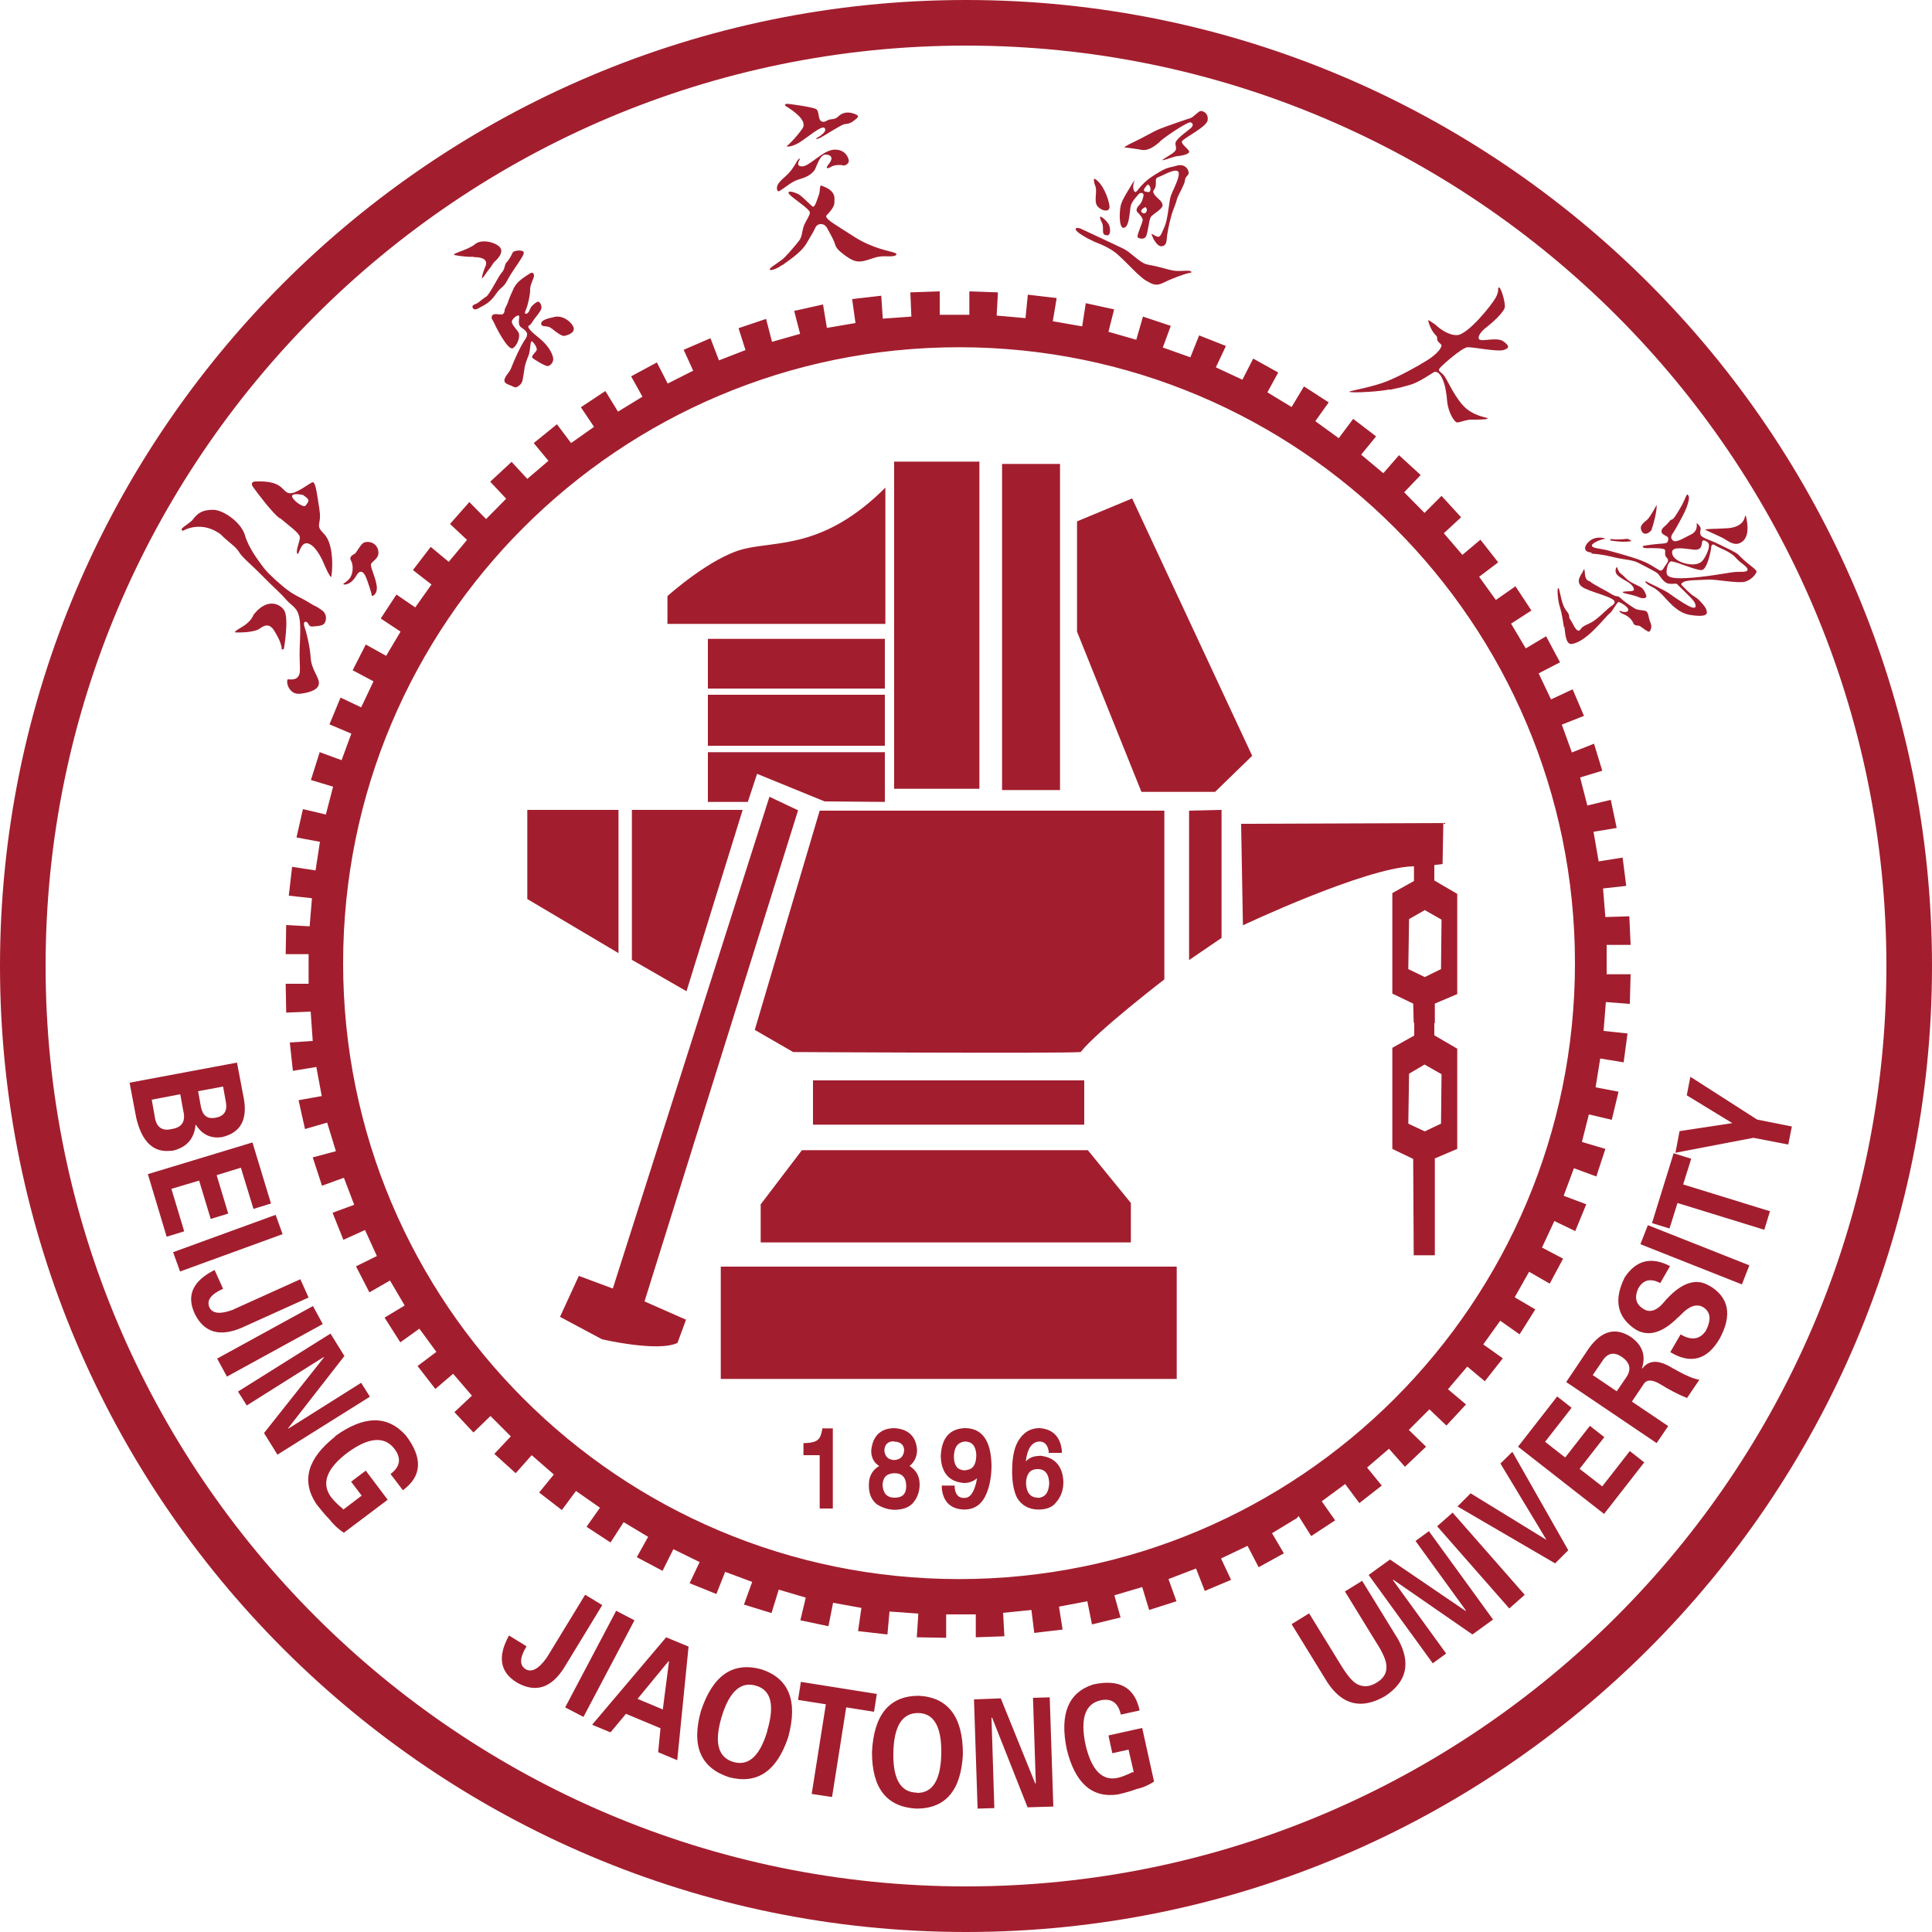 <?xml version="1.0" encoding="UTF-8"?>
<svg id="_图层_2" data-name="图层 2" xmlns="http://www.w3.org/2000/svg" viewBox="0 0 75 75">
  <defs>
    <style>
      .cls-1 {
        fill: #a21e2e;
      }
    </style>
  </defs>
  <g id="_图层_1-2" data-name="图层 1">
    <path class="cls-1" d="M37.5,0C16.82,0,0,16.82,0,37.5s16.82,37.5,37.5,37.5,37.5-16.82,37.5-37.5S58.18,0,37.5,0ZM37.5,73.23C17.8,73.23,1.77,57.2,1.77,37.5S17.8,1.77,37.5,1.77s35.73,16.03,35.73,35.73-16.03,35.73-35.73,35.73ZM6.66,44.68c.57-.12.88-.46.93-1.01h.02c.24.38.58.54,1.02.47.71-.17.99-.68.83-1.52l-.26-1.37-4.17.78.26,1.37c.22.93.67,1.36,1.36,1.27ZM8.66,42.18l.11.61c.06.34-.07.54-.4.6-.32.06-.5-.08-.57-.42l-.11-.61.97-.18ZM7,42.49l.11.61c.11.43-.04.67-.45.73-.39.09-.61-.09-.66-.53l-.11-.61,1.1-.21ZM29.55,64.8c-1.11-.3-1.88.24-2.34,1.62-.38,1.36-.01,2.21,1.09,2.57,1.09.29,1.86-.23,2.3-1.56.38-1.4.03-2.28-1.05-2.63ZM29.79,67.19c-.29.98-.73,1.38-1.32,1.21-.6-.18-.75-.76-.46-1.74.3-1,.75-1.4,1.34-1.22.59.17.73.76.43,1.76ZM40.1,65.9l.11,3.32-.02.02-1.34-3.31-1.04.04.14,4.24.65-.02-.11-3.5.02-.02,1.38,3.49,1-.03-.14-4.24-.65.02ZM35.67,65.83c-1.14,0-1.75.73-1.82,2.19,0,1.4.57,2.13,1.73,2.19,1.13,0,1.73-.71,1.8-2.12,0-1.45-.58-2.2-1.71-2.26ZM35.59,69.59c-.63-.01-.93-.53-.91-1.55.02-1.04.35-1.55.97-1.54.61.01.91.54.89,1.58-.02,1.03-.34,1.53-.95,1.52ZM34.05,65.76l-2.96-.47-.11.7,1.08.17-.55,3.48.79.12.55-3.48,1.08.17.11-.7ZM9.39,51.54l2.59-1.17-.32-.71-2.57,1.16s-.03.02-.06.03c-.49.18-.79.14-.9-.1-.12-.27.06-.51.53-.72l-.33-.73c-.85.43-1.1.99-.77,1.7.36.73.97.91,1.83.54ZM14.02,53.68l-2.81,1.77h-.03s2.19-2.81,2.19-2.81l-.54-.87-3.59,2.25.34.54,2.97-1.87h.03s-2.33,2.94-2.33,2.94l.52.84,3.59-2.25-.34-.54ZM12.15,50.7l-3.72,2.04.38.7,3.72-2.04-.38-.7ZM13.01,55.77c-1.07.84-1.32,1.71-.74,2.6.2.26.37.46.51.6.16.21.35.39.57.53l1.7-1.28-.85-1.13-.57.43.41.54-.71.54s-.04-.03-.02-.03c-.2-.16-.36-.32-.47-.47-.37-.52-.16-1.09.64-1.7.83-.61,1.44-.66,1.83-.16.28.37.23.7-.15.98l.48.63c.74-.54.78-1.25.12-2.12-.71-.8-1.63-.79-2.76.03ZM23.92,62.53l-1.98,3.75.71.37,1.98-3.75-.71-.37ZM22.72,61.9l-1.47,2.41s-.02.03-.04.06c-.3.42-.57.56-.8.43-.25-.15-.24-.45.03-.89l-.68-.42c-.46.83-.35,1.44.33,1.84.71.39,1.31.2,1.81-.59l1.48-2.43-.66-.4ZM6.66,46.15l1.07-.32.45,1.49.68-.21-.45-1.49.94-.29.49,1.6.68-.21-.72-2.37-4.06,1.23.73,2.43.68-.21-.5-1.66ZM10.7,47.16l-3.98,1.45.27.75,3.98-1.45-.27-.75ZM43.03,67.37l.15.69.63-.14.2.87s-.04.03-.04,0c-.22.11-.42.19-.59.23-.6.12-1.01-.31-1.24-1.29-.21-1-.02-1.58.57-1.72.43-.1.7.09.8.55l.73-.16c-.19-.9-.79-1.23-1.8-1.01-.97.31-1.31,1.15-1.03,2.51.32,1.32.98,1.91,1.99,1.76.3-.07.54-.14.72-.21.24-.05.47-.15.68-.29l-.46-2.08-1.31.29ZM23,66.96l.7.29.6-.72,1.34.56-.09.93.74.31.44-4.41-.87-.36-2.87,3.39ZM25.97,64.5l-.24,1.86-.98-.41,1.2-1.46h.02ZM64.91,53.1c-.52-.32-.9-.31-1.15.02h-.02c.16-.5.02-.9-.43-1.22-.6-.39-1.14-.24-1.63.44l-.88,1.31,3.51,2.37.45-.66-1.41-.95.47-.7c.11-.16.33-.16.64.03.34.21.68.39,1.03.53l.48-.71c-.19-.02-.51-.15-.95-.4-.03-.02-.07-.04-.12-.06ZM63.13,53.47l-.37.54-.93-.63.37-.54c.2-.32.45-.37.75-.17.33.22.39.49.18.8ZM58.25,56.82l1.78,2.95h-.01s-2.93-1.8-2.93-1.8l-.51.51,3.79,2.21.51-.51-2.17-3.82-.47.46ZM55.79,59.25l2.8,3.19.6-.53-2.8-3.19-.6.53ZM62.21,57.71l-.89-.69.96-1.23-.56-.44-.96,1.23-.78-.61,1.03-1.32-.56-.44-1.52,1.95,3.34,2.61,1.56-2-.56-.44-1.07,1.37ZM54.95,59.82l1.95,2.69v.03l-2.94-2-.83.6,2.49,3.43.52-.38-2.06-2.84v-.03s3.08,2.13,3.08,2.13l.8-.58-2.49-3.43-.52.38ZM52.89,61.36l-.68.42,1.21,1.97c.27.42.41.74.4.96.01.24-.11.45-.38.61-.26.16-.5.18-.73.07-.2-.09-.42-.36-.68-.79l-1.21-1.97-.68.42,1.39,2.26c.58.88,1.32,1.06,2.23.54.86-.56,1.02-1.3.51-2.22l-1.39-2.26ZM68.21,43.46l-2.59-1.66-.14.72,1.77,1.08-2.05.31-.16.84,3.03-.58,1.35.26.14-.7-1.35-.27ZM63.68,48.3l3.94,1.56.29-.74-3.94-1.56-.29.74ZM66.35,49.91c-.5-.3-1.05-.13-1.65.52-.04.04-.06.06-.07.08-.31.38-.59.47-.85.29-.28-.18-.34-.44-.18-.79.19-.33.48-.4.85-.2l.38-.66c-.73-.38-1.32-.23-1.76.44-.44.88-.29,1.56.44,2.03.49.28,1.03.12,1.62-.47.03-.02.06-.05.11-.1.33-.35.61-.45.87-.31.3.19.33.49.11.92-.23.34-.56.39-.98.14l-.4.69c.8.48,1.44.3,1.92-.53.49-.91.36-1.6-.4-2.05ZM65.65,44.98l-.68-.21-.84,2.71.68.21.31-.99,3.37,1.04.22-.72-3.37-1.04.31-.99ZM8.59,20.77c.37.35.55.44.69.66.14.23.42.43.91.93.49.5.68.64.92.92.26.3.51.29.54.97.02.34-.02.76-.02,1.14,0,.38.04.71-.02.81-.06.13-.15.2-.44.17-.08.11.05.62.5.56.45-.06.72-.19.71-.43-.01-.24-.29-.51-.32-.97-.03-.46-.18-1.04-.24-1.2-.05-.15,0-.23.09-.18.08.04.06.19.23.17.17-.02.38-.01.46-.13.08-.12.09-.36-.09-.49-.28-.21-.22-.12-.55-.33-.3-.19-.54-.24-.98-.61-.44-.37-.67-.61-.81-.81-.14-.19-.52-.68-.66-1.17-.14-.49-.82-.98-1.23-.99-.41,0-.6.11-.82.41-.18.17-.43.29-.41.36l.04.05s.72-.45,1.5.15ZM9.84,23.87s-.08.26-.45.47c-.37.22-.27.21-.23.21,0,0,.7.03.94-.16.24-.18.41-.13.55.1.14.23.28.49.29.73.06-.02.08-.03.08-.03,0,0,.21-1.19.01-1.5-.2-.3-.71-.45-1.19.18ZM10.88,20.12c.26.23.77.58.76.74,0,.17-.17.52-.1.63.06.11.11-.43.38-.4.28.03.54.52.64.76.1.24.25.55.29.55s.16-1.23-.26-1.66c-.16-.18-.23-.23-.2-.42.06-.32.03-.41-.04-.87-.07-.46-.12-.73-.21-.73s-.67.5-.94.42c-.27-.08-.22-.49-1.28-.45,0,0-.24,0-.1.21.15.21.77,1.04,1.04,1.22ZM11.78,19.23c.31.19.17.26.09.39s-.56-.24-.53-.37c.03-.13.44-.03.44-.03ZM13.84,22.33c.14-.22.26-.14.34.02.08.16.25.69.25.76s.25-.03.19-.39c-.06-.36-.23-.66-.22-.8,0-.13.36-.22.28-.56-.08-.34-.45-.37-.58-.28-.12.09-.24.33-.31.4-.08.07-.26.11-.16.29.1.18.08.54-.08.71-.15.17-.27.17-.2.21,0,0,.26.05.5-.37ZM18.39,9.98c.38,0,.56.12.45.37-.11.26-.15.45-.12.45s.2-.28.29-.38c.09-.1.11-.19.19-.26.08-.07.4-.37.19-.58-.21-.2-.72-.3-.95-.1-.28.23-.92.36-.8.42,0,0,.36.08.75.07ZM18.88,11.51c-.16.1-.3.24-.37.27-.07.03-.18.07-.17.12,0,0,0,.2.25.06.25-.14.43-.21.65-.53.22-.32.3-.25.45-.54.15-.29.41-.64.49-.77.08-.13.19-.28.14-.35-.06-.07-.37-.06-.42.04-.05.11-.14.28-.24.38-.09.1-.04.23-.18.39-.14.15-.46.84-.61.94ZM19.96,11.15c-.11.24-.2.44-.24.58-.05.15-.12.22-.13.31,0,0,0,.16-.12.17-.11,0-.32-.06-.37.05-.05.11.04.17.09.29.05.13.52,1.05.71.97.18-.09.31-.47.23-.61-.08-.14-.29-.33-.26-.44.03-.11.21-.25.27-.22.06.02-.07.32.07.44.14.12.37.2.18.48-.19.27-.44.84-.52,1.05-.07.21-.21.33-.25.42-.04.09-.11.21.14.3.25.09.22.15.39.03.16-.12.14-.27.18-.47.04-.21.02-.24.1-.47.08-.23.11-.25.13-.4.03-.15.03-.38.08-.38s.24.26.19.35c-.05.09-.21.22-.17.28.04.06.52.35.61.33.09-.01.24-.15.2-.33-.04-.18-.18-.46-.52-.74-.35-.28-.45-.4-.44-.47.02-.07.04.02.16-.18.12-.19.35-.42.35-.55,0-.13-.08-.23-.13-.23s-.28.16-.32.3c-.04.13-.11.17-.15.17-.04,0-.07-.01,0-.17.07-.15.17-.6.16-.78,0-.18.14-.42.15-.51.01-.08-.05-.18-.15-.11-.1.07-.5.29-.61.54ZM21.11,12.66c.16.02.2.01.33.11.12.1.36.28.45.27.09-.01.43-.1.38-.31-.05-.21-.41-.5-.73-.43-.33.07-.46.12-.52.21,0,0-.06.13.09.15ZM30.56,4.15c.19.13.81.52.59.84-.22.32-.56.66-.61.68-.05.01.12.08.48-.13.35-.22.88-.69.99-.57.11.12-.14.3-.31.39-.05.06.04.04.16-.02.12-.06.8-.5.92-.52.12-.01.24-.03.36-.13.12-.1.29-.18.03-.27-.26-.1-.45-.04-.57.05-.11.09-.12.14-.33.16-.21.02-.23.15-.38.08-.15-.07-.07-.41-.22-.48-.15-.08-1.05-.2-1.1-.2,0,0-.21,0-.01.13ZM30.64,7.15c.22-.14.26-.15.51-.23.25-.08.42-.22.49-.35.07-.13.19-.57.41-.57s.31.14.13.36c-.18.22-.03.19.09.11.12-.07.36-.08.45-.05.09.03.25-.08.23-.19-.01-.11-.14-.44-.57-.42-.43.02-.95.64-1.23.65-.28,0-.13-.22-.1-.28,0,0-.01-.09-.13.11-.12.2-.19.35-.5.62-.31.27-.27.4-.24.49.02.09.23-.09.45-.24ZM30.38,10.29c.18-.15.71-.46.94-.86.23-.4.24-.39.33-.59.09-.19.34-.19.45,0,.11.2.26.46.31.62.04.16.14.27.4.46.26.18.43.29.77.2.34-.09.46-.19.85-.17.4.02.44-.09.29-.14-.15-.06-.85-.16-1.56-.62-.71-.46-1.1-.66-1.09-.81.07-.08.32-.32.32-.5,0-.18.1-.47-.52-.68-.06.03-.03.24-.08.36-.05.12-.15.51-.24.46-.09-.06-.41-.4-.55-.48,0,0-.37-.18-.39-.06-.02.12.87.63.83.79-.04.16-.13.26-.22.46-.09.21-.07.44-.19.6-.12.16-.36.44-.55.64-.19.2-.62.42-.6.49.02.07.3-.03.49-.18ZM45.03,5.49c.29-.25,1.06-.75,1.17-.74.1.01.16.11.02.23-.14.12-.6.43-.59.59,0,.17.12.24-.17.42-.29.18-.37.23-.32.23s.48-.16.57-.16.5-.07.45-.19c-.06-.12-.29-.26-.28-.37,0-.11.96-.56,1-.83.04-.28-.18-.37-.27-.36-.09,0-.27.24-.41.28-.14.04-.92.31-1.17.41-.25.1-.67.35-.97.49-.31.14-.42.23-.42.23,0,0,.5.06.69.1.19.03.4-.06.69-.31ZM42.6,8c.16.2.5.26.47,0-.03-.25-.23-.87-.59-1.07,0,0-.05.06.04.29.09.22-.07.58.08.78ZM42.97,9.14c.14,0,.14-.2.1-.36-.04-.15-.26-.34-.34-.37-.08-.02.04.22.04.22.12.22-.06.5.2.5ZM42.45,9.37c.13.06.63.22.96.53.34.3.83.86,1.09,1,.25.14.37.22.68.07.31-.16.83-.35,1.02-.38.08,0,.09-.09-.14-.08-.49.02-.45.02-1.01-.13-.57-.15-.54-.05-.9-.33-.29-.22-.32-.29-.61-.43-.29-.14-1.45-.68-1.6-.75,0,0-.2-.07-.18.04.02.12.55.4.68.45ZM43.63,8.84c.21-.02.22-.62.26-.82.04-.21.24-.39.31-.48.07-.09.22-.06.19.07-.03.13-.07.26-.18.37-.11.11-.1.22-.06.25.04.04.21.21.21.31s-.26.64-.19.68c.07.04.23.09.31-.03.08-.12.12-.64.19-.76.07-.12.49-.32.46-.48-.02-.16-.23-.26-.33-.42-.1-.17.07-.13.07-.39,0-.26-.02-.21.23-.32.25-.12.64-.32.66-.09.02.23-.28.73-.33.95-.05.22-.1.82-.21,1.09-.12.27-.16.44-.28.42-.07-.01-.21-.11-.23-.11s.03.11.07.2c.05.08.17.29.31.28.22-.02.19-.23.22-.44.03-.21.13-.71.25-1.01.12-.3.11-.33.15-.44.04-.11.27-.5.29-.66.01-.16.11-.17.14-.27.03-.1-.1-.41-.46-.31-.36.11-.33.02-.92.4-.59.38-.63.74-.73.59-.1-.15.02-.44.02-.44,0,0-.04.06-.11.17-.06.12-.36.56-.42.78-.07.22-.1.94.11.92ZM44.45,7.29c.04-.07.11-.13.11-.13.03,0,.12.1.1.21-.02.11-.08.09-.18.07-.1-.01-.08-.08-.04-.15ZM44.46,8.04s.06.03.06.11c0,.08-.08.19-.19.1-.11-.1.13-.21.13-.21ZM53.96,15.13c.39-.08.43-.09.78-.19.35-.1.81-.43.92-.49.11-.06.24.04.34.27.1.23.15.5.18.88.04.38.27.82.41.8.14-.02.32-.11.55-.11s.57,0,.61-.04c.04-.05-.42-.05-.83-.39-.4-.34-.71-1.06-.84-1.25-.13-.19-.31-.19-.17-.34.14-.15.84-.77,1.06-.79.22-.01,1.15.18,1.39.11.24-.07.25-.16,0-.34-.25-.18-.85.03-.94-.08-.08-.11.1-.33.29-.47.18-.14.72-.6.71-.81,0-.21-.15-.73-.23-.73-.08,0,.04.1-.13.4-.16.29-1.09,1.45-1.51,1.45s-.82-.4-.82-.4c0,0-.25-.18-.28-.18s.08.34.22.51c.14.16.11.1.12.22,0,.12.16.18.17.25,0,.08-.13.3-.53.56-.41.26-1.11.64-1.59.83-.48.2-1.35.36-1.43.39-.07.03-.02.03.16.04.18.01.97-.03,1.36-.11ZM64.12,20.53c.06-.14.21-.7.19-.93,0,0-.22.43-.36.57-.15.13-.35.25-.2.48.1.15.31.03.38-.11ZM61.77,21.49c.48.03.81.13,1.05.18.24.05.58.07.78.18.2.11.67.33.76.42.09.09.22.37.44.39.22.02.25-.03.31.02.05.06.57.54.65.67.08.13.11.26-.04.24-.15-.02-.66-.36-.89-.53-.23-.17-.82-.42-.91-.48-.09-.06-.07.05.13.16.06.03.11.06.17.09.14.09.28.22.42.38.21.23.53.59.96.66.43.07.66.04.66-.09,0-.12-.06-.24-.31-.49-.12-.12-.24-.16-.32-.24-.07-.07-.13-.11-.21-.2-.16-.17-.21-.16-.08-.25.13-.09.66-.08.96-.1.3-.02,1.17.16,1.45.08.28-.09.43-.32.44-.39,0-.07-.2-.2-.39-.36-.19-.16-.25-.24-.34-.32-.1-.08-.5-.27-.77-.4-.27-.14-.66-.23-.68-.37-.03-.14.03-.17,0-.26-.03-.09-.15-.18-.15-.18,0,0,.08.3-.2.44-.29.14-.6.35-.72.24-.12-.11-.05-.21.04-.34.09-.14.33-.58.42-.77.09-.18.19-.49.16-.59-.03-.1-.07-.08-.07-.08,0,0-.02.01-.11.23-.09.21-.36.65-.42.7-.06.06-.09.04-.11.06-.02.03-.16.19-.26.27-.1.08-.13.21-.03.28.1.07.22.09.2.18-.02.1.02.16-.2.18-.23.01-.68.07-.75.09-.07.02-.06.09.12.09s.7-.02.71.08c.01.1-.02.17.03.25.06.08.14.12.03.27-.11.14-.15.28-.24.27-.09-.01-.34-.24-.77-.4-.43-.16-1.07-.33-1.34-.4-.26-.06-.59-.07-.55-.19.04-.11.41-.24.5-.24s-.21-.11-.46,0c-.25.11-.52.5-.05.53ZM65.77,21.34c.31.02.28-.2.31-.32.03-.1.17,0,.21.03,0,0,0,0,0,0,.17.14-.12.64-.21.73-.09.09-.26.17-.58.11-.32-.06-.6-.23-.59-.46.01-.24.55-.12.86-.09ZM64.91,21.8c.16,0,.92.34,1.14.33.22,0,.37-.75.38-.89.01-.15.12-.09.12-.09.15.12.61.24.83.5.19.22.45.33.46.46,0,.13-.32.07-.55.1-.23.03-1.15.2-1.82.23-.66.04-.75-.08-.77-.18-.02-.1.03-.47.2-.47ZM67.49,21.1c.23-.07.47-.32.28-1.09-.04.05-.04.07-.04.07,0,0-.04.41-.74.43-.48.03-.78.01-.79.06,0,0,.42.19.63.29.21.1.42.31.66.24ZM63.33,21s-.11-.1-.21-.08c-.09.02-.47.03-.52.01-.06-.02-.1.03-.1.03.02.04.17.04.33.06.17.02.45.01.5-.02ZM63.31,22.95c-.21.01-.34.01-.31.05s.44.1.61.18c.17.08.33.04.3-.05-.03-.1-.09-.26-.22-.34-.13-.08-.41-.17-.57-.34-.16-.17-.25-.2-.27-.26,0,0-.06-.1-.07-.16-.01-.06-.11.08-.04.23.07.15.46.31.57.42.11.11.2.26,0,.27ZM60.73,24.34c.03.2.04.67.27.66.23-.02.55-.22.89-.56.34-.34.53-.59.61-.64.08-.05.28-.43.33-.43s.37.17.38.3c0,.13-.24.09-.3.05-.06-.05-.08.05.11.12.18.07.33.21.38.34.05.14.19.08.27.13.08.05.31.24.35.21.05-.03.13-.17.05-.35-.08-.18-.07-.36-.15-.43s-.31-.03-.46-.12c-.15-.09-.44-.29-.56-.41-.12-.12-.1,0-.35-.15-.25-.16-.74-.39-.84-.5,0,0-.16,0-.18-.26-.02-.26-.04-.23-.08-.12-.04.1-.31.38-.05.59.27.21,1.29.4,1.28.6,0,.1-.1.12-.26.26,0,0-.43.42-.64.53-.21.11-.35.14-.43.28-.08.09-.14.02-.2-.06-.06-.08-.12-.23-.2-.34-.07-.11,0-.13-.09-.26-.1-.13-.17-.21-.25-.54-.08-.33-.09-.44-.13-.4-.04.04,0,.52.08.74.07.22.12.57.15.76ZM50.41,58.85l.49.78.93-.61-.52-.74.91-.67.55.74.87-.68-.57-.7.85-.73.62.7.82-.78-.67-.65.8-.8.66.63.76-.82-.7-.59.75-.88.68.57.7-.89-.76-.54.66-.92.75.53.61-.97-.8-.47.56-.99.8.46.52-.97-.82-.43.48-1.03.81.39.43-1.04-.88-.33.4-1.07.87.32.35-1.07-.91-.27.27-1.07.89.21.26-1.09-.89-.17.18-1.12.91.15.15-1.12-.93-.1.09-1.12.93.07.03-1.15h-.93s0-1.14,0-1.14h.93s-.05-1.11-.05-1.11l-.93.03-.09-1.11.9-.1-.14-1.1-.93.15-.2-1.15.9-.15-.23-1.09-.91.22-.28-1.09.86-.26-.32-1.05-.86.34-.39-1.08.86-.34-.44-1.03-.84.39-.48-1.01.83-.43-.54-1.01-.79.47-.57-.96.79-.51-.62-.94-.76.53-.65-.9.74-.56-.69-.88-.7.59-.72-.84.67-.62-.76-.83-.66.66-.79-.8.64-.67-.84-.77-.61.7-.86-.72.58-.71-.89-.68-.56.75-.91-.66.52-.73-.96-.62-.48.8-.94-.57.42-.77-.97-.54-.42.82-1.03-.48.39-.83-1.04-.41-.34.85-1.07-.38.31-.84-1.08-.36-.26.9-1.08-.31.22-.87-1.1-.24-.14.9-1.14-.2.15-.9-1.12-.13-.09.91-1.12-.1.05-.9-1.11-.04v.91s-1.15,0-1.15,0v-.91s-1.14.04-1.14.04l.04.94-1.11.08-.06-.89-1.13.13.13.93-1.11.19-.15-.91-1.12.25.23.89-1.09.31-.23-.89-1.07.36.27.85-1.03.4-.33-.86-1.04.45.37.81-.99.5-.42-.82-1,.54.44.79-.95.58-.49-.8-.95.63.51.76-.89.63-.55-.73-.9.73.57.69-.82.7-.61-.66-.83.77.62.66-.78.79-.65-.66-.75.85.66.62-.71.85-.7-.58-.69.9.72.56-.63.89-.73-.5-.61.93.77.51-.56.94-.79-.44-.51,1,.81.43-.48,1.01-.8-.38-.43,1.04.85.36-.38,1.03-.85-.31-.34,1.08.86.26-.28,1.08-.89-.21-.25,1.1.91.17-.17,1.11-.91-.14-.13,1.12.9.1-.09,1.09-.91-.05-.02,1.13h.89v1.15s-.89,0-.89,0l.02,1.12.95-.04.08,1.14-.89.06.12,1.1.91-.15.21,1.13-.9.16.25,1.12.86-.25.34,1.11-.9.24.36,1.1.85-.31.4,1.05-.84.31.42,1.05.84-.38.46,1.01-.81.4.52,1.01.8-.46.57.97-.78.47.61.96.74-.53.66.9-.73.55.69.89.69-.59.73.85-.68.64.74.79.66-.64.79.79-.64.68.83.75.62-.7.86.75-.57.7.88.68.55-.74.93.65-.52.74.93.61.51-.79.95.57-.44.79,1,.53.42-.84,1.02.5-.39.82,1.04.42.34-.86,1.05.39-.32.88,1.07.33.28-.91,1.05.31-.21.88,1.09.23.18-.91,1.1.2-.13.9,1.14.13.08-.89,1.12.08-.06.92,1.14.02v-.91s1.15,0,1.15,0v.89s1.11-.04,1.11-.04l-.05-.91,1.1-.11.11.89,1.1-.13-.14-.89,1.1-.21.18.9,1.11-.27-.24-.86,1.08-.32.27.89,1.06-.34-.31-.86,1.07-.41.34.87,1.02-.43-.39-.83,1.03-.49.43.83.98-.54-.46-.78.97-.59ZM37.23,61.3c-13.2,0-23.91-10.7-23.91-23.91s10.7-23.91,23.91-23.91,23.91,10.71,23.91,23.91-10.7,23.91-23.91,23.91ZM28.84,31.44h-4.31v5.82l2.12,1.22,2.18-7.04ZM24.01,31.44h-3.54v3.46l3.54,2.1v-5.56ZM38.02,17.92h-3.31v12.7h3.31v-12.7ZM30.99,31.46l-1.12-.53-6.08,19.09-1.32-.49-.73,1.59,1.63.87s2.18.51,2.93.14c.22-.59.33-.9.33-.9l-1.61-.71,5.96-19.06ZM34.37,18.93c-2.39,2.39-4.22,2.06-5.49,2.38-1.28.31-2.97,1.83-2.97,1.83v1.08h8.46v-5.29ZM27.98,53.53h17.7v-4.36h-17.7v4.36ZM54.05,40.7v3.9l.81.39.02,3.74h.82v-3.76l.87-.37v-3.89l-.89-.52v-.47h.02v-.76l.87-.37v-3.89l-.89-.52v-.6c.21-.02.32-.04.32-.04l.03-1.59-7.85.03.07,3.94s4.7-2.22,6.59-2.29c.02,0,.03,0,.05,0v.57l-.84.47v3.9l.81.39.02.74h.02v.5l-.84.47ZM54.67,37.62l.03-1.94.61-.35.65.37-.02,1.92-.63.31-.64-.31ZM55.31,41.33l.65.37-.02,1.92-.63.3-.64-.3.03-1.94.61-.36ZM46.16,37.27l1.26-.86v-4.97l-1.26.03v5.8ZM27.48,28.95h6.87v-1.98h-6.87v1.98ZM41.15,18.01h-2.25v12.66h2.25v-12.66ZM29.53,46.74v1.49h14.37v-1.53l-1.67-2.05h-11.1s-1.59,2.09-1.59,2.09ZM31.56,41.94v1.72h10.53v-1.72h-10.53ZM45.2,31.47h-13.38l-2.52,8.51,1.49.86s10.4.06,11.16,0c.66-.83,3.25-2.82,3.25-2.82v-6.56ZM47.17,30.74l1.44-1.4-4.66-9.99-2.14.89v4.28l2.5,6.22h2.86ZM27.48,31.13h1.55l.36-1.09,2.62,1.07,2.34.02v-1.93h-6.87v1.93ZM34.35,24.8h-6.87v1.93h6.87v-1.93ZM31.91,55.52c-.03.2-.1.34-.2.4-.06.04-.17.09-.44.1h-.08v.47h.63v2.07h.51v-3.11h-.41v.07ZM40.34,56.52h0c-.23,0-.39.08-.52.21.06-.49.23-.75.52-.77.13,0,.31.04.37.37v.07h.51v-.1c-.06-.53-.36-.83-.87-.86-.31,0-.56.13-.75.39-.21.27-.31.7-.31,1.28,0,.45.07.8.2,1.05.18.28.43.42.77.44.34.01.59-.08.74-.28.19-.22.28-.48.28-.79-.02-.62-.34-.97-.92-1.02ZM40.3,58.14c-.19,0-.45-.07-.47-.57.02-.48.27-.54.46-.54.17,0,.42.07.44.54-.02.49-.26.56-.43.58ZM35.31,56.91c.18-.15.29-.35.29-.63-.04-.53-.35-.81-.89-.84-.54.01-.84.32-.89.88h0c0,.28.12.47.31.59-.25.15-.4.38-.4.72,0,.02,0,.03,0,.05,0,.31.1.54.3.71.2.13.42.21.68.22h0c.31,0,.55-.08.71-.24.19-.21.28-.46.28-.75,0-.33-.15-.56-.39-.71ZM34.69,55.96c.34.01.4.19.41.33-.02.25-.14.37-.39.39-.24-.02-.36-.14-.38-.38.02-.23.13-.34.36-.35ZM34.73,58.14c-.3,0-.45-.17-.47-.5.02-.3.16-.44.46-.45.3,0,.45.16.46.49,0,.31-.14.46-.45.46ZM37.46,55.44c-.6.02-.91.39-.94,1.09.02.65.33,1,.91,1.04.21,0,.37-.08.5-.18-.09.5-.25.77-.5.76-.14,0-.33-.04-.37-.4v-.08h-.5v.1c.05.53.35.82.87.83.4,0,.69-.2.86-.61.13-.3.2-.68.2-1.11-.02-.95-.36-1.43-1.01-1.44ZM37.49,57.08c-.14,0-.24-.03-.32-.1-.09-.09-.14-.24-.14-.45.02-.48.26-.55.43-.57.18,0,.42.07.44.53-.01.5-.24.57-.42.58Z"/>
  </g>
</svg>